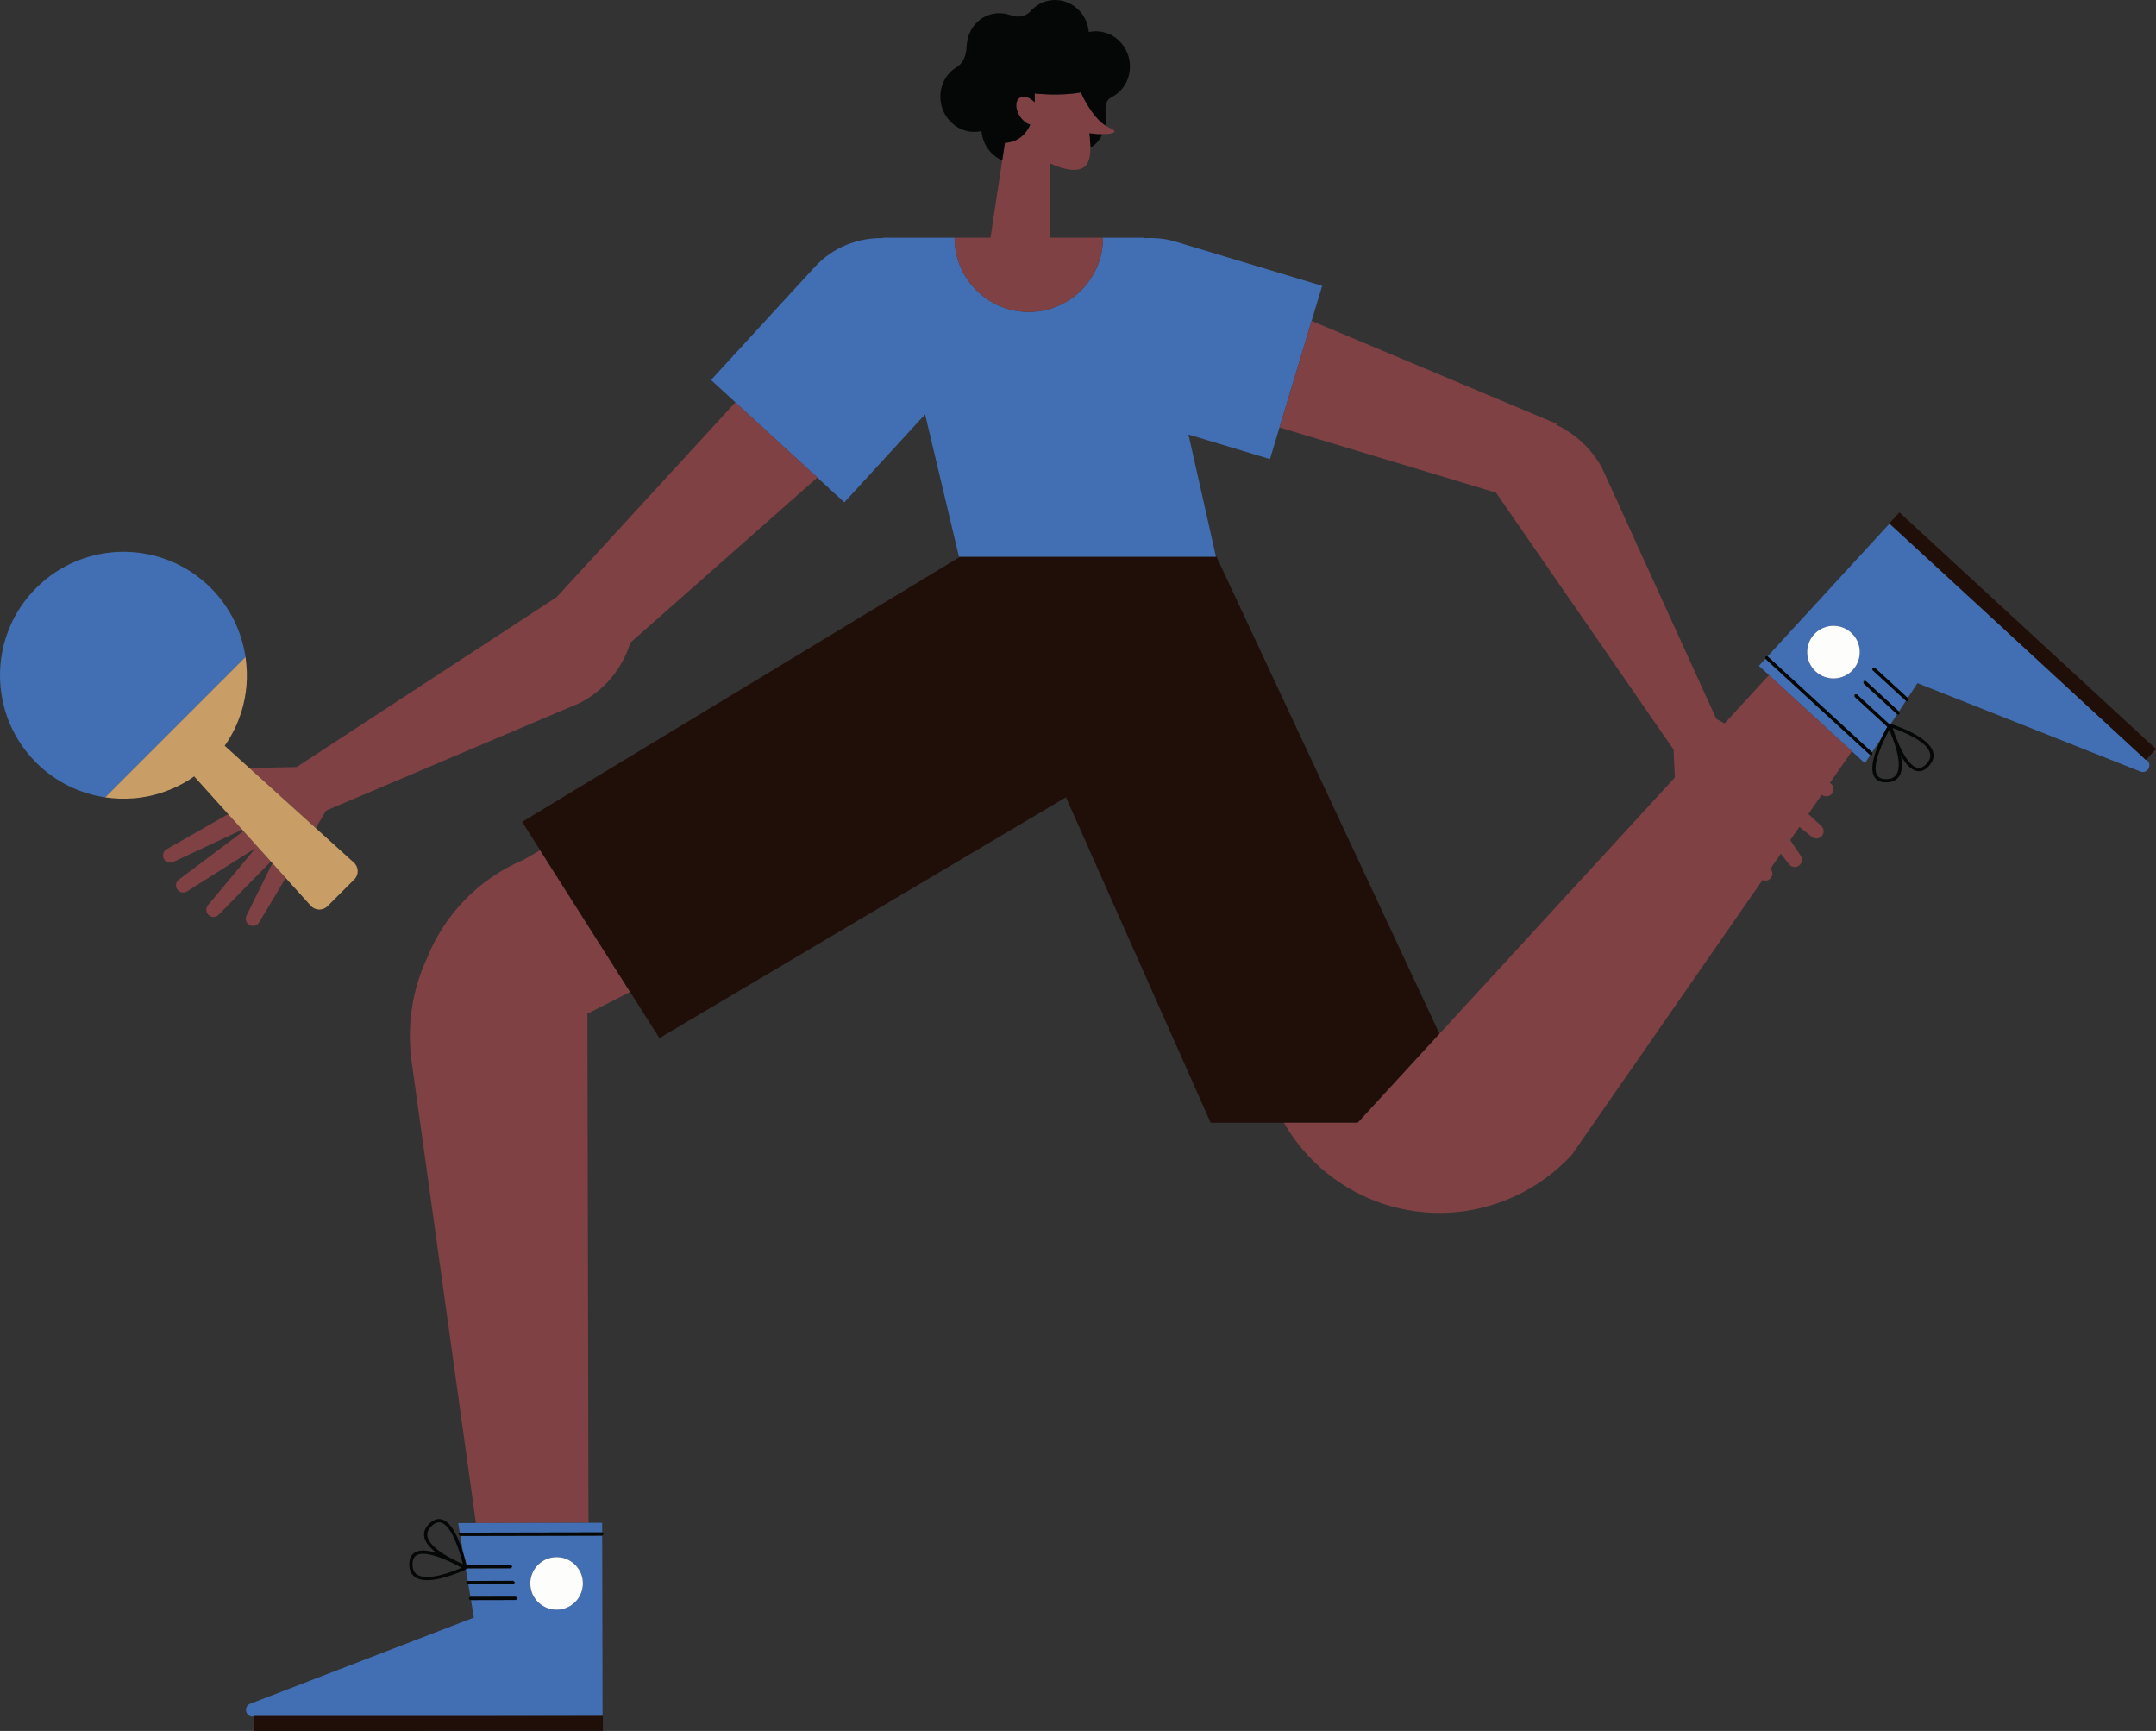 <svg id="_Слой_2" xmlns="http://www.w3.org/2000/svg" width="1080" height="866.99" viewBox="0 0 1080 866.99"><rect x="0" y="0" width="1080" height="866.99" fill="#333333" stroke="none"/><g id="Sports02_497952642"><g id="Sports02_497952642-2"><path d="M545.64 66.65c.31 2.68.53 5.18.54 7.39 1.09-.69 2.13-1.48 3.08-2.45 1.27-1.32 2.22-2.83 2.99-4.41-2.13.0-4.49-.19-6.6-.53z" fill="#050606"/><path d="M270.56 425.85l-8.3 4.81c-22.95 9.7-39.75 27.83-48.36 49.25-7.47 15.97-10.17 34.1-7.68 51.97l32.18 230.98 56.4-.12-.14-64.65-.41-190.34 21.4-10.89-45.09-71.01z" fill="#804144"/><path d="M229.52 762.89 230.34 767.8 230.45 767.68 301.63 767.54H301.64L301.63 762.74 294.79 762.75 238.39 762.87 229.52 762.89z" fill="#426fb4"/><path d="M230.59 769.32l1.39 8.37c.91 2.95 1.46 5.22 1.68 6.22l22.18-.05h0l.82.82-.81.82-22.12.04-.37.55.96 5.77 22.79-.06.82.82-.81.82-22.52.05 1.05 6.32 22.74-.05.82.81-.81.82-22.47.05 1.45 8.78-112.04 43.15c-3.43 1.32-2.47 6.41 1.19 6.4h.66v-.22h110.04s64.61-.15 64.61-.15l-.04-18.29h0l-.15-71.94-71.05.15zm50.28 10.77c5.55.83 10.1 5.37 10.96 10.91 1.38 8.9-6.16 16.48-15.07 15.13-5.55-.84-10.1-5.36-10.96-10.91-1.38-8.9 6.16-16.48 15.06-15.13z" fill="#426fb4"/><path d="M276.76 806.13c8.91 1.35 16.45-6.23 15.07-15.13-.86-5.54-5.41-10.07-10.96-10.91-8.9-1.35-16.45 6.23-15.06 15.13.86 5.55 5.41 10.07 10.96 10.91z" fill="#fdfdfc"/><path d="M230.45 767.68 230.34 767.8 229.64 768.5 230.46 769.32H230.59L301.64 769.17v0L302.45 768.34 301.64 767.54v0H301.63L230.45 767.68z" fill="#050606"/><path d="M255.85 785.5l.81-.82-.82-.82h0l-22.18.05c-.22-1-.77-3.27-1.68-6.22-1.97-6.36-5.49-15.04-10.42-16.59-2.15-.67-4.31.0-6.44 2.01-2.19 2.08-3.06 4.35-2.59 6.77.58 2.92 3.15 5.64 6.25 8-4.13-1.28-8.2-1.83-10.82-.36-1.95 1.1-2.94 3.15-2.94 6.07.0 3.02 1.07 5.22 3.15 6.53 1.56.98 3.58 1.36 5.8 1.36 8.09.0 18.82-5.1 19.39-5.37h0s.37-.56.37-.56l22.12-.04zm-41.73-15.92c-.36-1.87.33-3.58 2.12-5.27 1.29-1.22 2.51-1.82 3.71-1.82l1.11.18c5.22 1.63 9.26 14.33 10.79 20.71-4.25-1.82-16.51-7.59-17.74-13.8zm-5.09 19.16c-1.6-1-2.39-2.69-2.39-5.15.0-2.32.69-3.83 2.11-4.64.86-.48 1.95-.69 3.2-.69 5.69.0 14.62 4.34 19.28 7.02-4.23 1.84-16.84 6.82-22.2 3.46z" fill="#050606"/><path d="M257.12 793.45 257.93 792.63 257.11 791.81 234.32 791.87H234.27L233.46 792.68 234.27 793.49H234.28 234.59L257.12 793.45z" fill="#050606"/><path d="M258.38 801.39 259.19 800.58 258.38 799.77 235.64 799.81H235.54L234.73 800.63 235.54 801.44v0H235.91L258.38 801.39z" fill="#050606"/><path d="M127.18 859.77V866.99L302.01 866.97V859.53H237.22L127.18 859.54V859.77z" fill="#200f09"/><path d="M721.08 517.8 608.87 277.76 609.12 278.84H480.38L480.51 279.12 261.55 411.66 270.56 425.85 315.65 496.87 330.32 519.97 533.97 399.35 606.46 562.38H643.17 680.14L721.08 517.8z" fill="#200f09"/><path d="M934.19 382.29 936.89 378.18 936.76 378.13 884.34 329.98 881.09 333.51 886.12 338.13 927.66 376.29 934.19 382.29z" fill="#426fb4"/><path d="M937.77 376.84l4.64-7.07c1.33-2.8 2.48-4.85 3-5.74l-16.34-15.01-.05-1.15 1.15-.05 16.29 14.96.65-.16 3.2-4.88-16.78-15.42-.05-1.15 1.16-.05 16.59 15.24 3.51-5.35-16.75-15.38-.05-1.15 1.15-.06 16.55 15.2 4.88-7.44 111.61 44.25c3.41 1.36 6.16-3.03 3.46-5.51l-.49-.45-.15.16-78.52-72.42-49.96-45.89-12.37 13.46h0s-48.66 52.98-48.66 52.98l52.32 48.06zm-9.61-41.27c-4.92 5.36-13.26 5.71-18.62.79-5.36-4.92-5.71-13.26-.79-18.61 4.93-5.37 13.26-5.72 18.62-.79 5.36 4.92 5.71 13.26.79 18.61z" fill="#426fb4"/><path d="M927.36 316.95c-5.36-4.93-13.69-4.58-18.62.79-4.92 5.36-4.57 13.69.79 18.61 5.36 4.92 13.7 4.57 18.62-.79 4.92-5.36 4.57-13.69-.79-18.61z" fill="#fdfdfc"/><path d="M936.76 378.13 936.89 378.18 937.31 378.34 937.91 378.08 937.86 376.92 937.77 376.84 885.45 328.78 885.44 328.77 884.29 328.83 884.34 329.98v0L936.76 378.13z" fill="#050606"/><path d="M930.17 347.82l-1.15.05.05 1.15 16.34 15.01c-.51.89-1.66 2.94-3 5.74-2.86 6.01-6.14 14.76-3.57 19.22 1.1 1.92 3.1 2.89 5.95 2.89h.14c3.02-.04 5.21-1.12 6.5-3.22 1.56-2.53 1.5-6.28.82-10.11 2.16 3.74 4.79 6.91 7.72 7.6l1.25.15c1.74.0 3.43-.87 5.02-2.62 2.04-2.23 2.75-4.56 2.11-6.93-2.24-8.22-20.47-13.89-21.25-14.13h0l-.65.16-16.29-14.96zm19.87 39.98c-.99 1.62-2.66 2.41-5.12 2.44-2.29.02-3.84-.64-4.66-2.06-2.73-4.74 2.91-16.82 6.11-22.55 1.88 4.22 6.99 16.78 3.68 22.17zm16.74-10.63c.49 1.83-.07 3.59-1.74 5.4-1.57 1.71-3.08 2.38-4.7 1.99-5.32-1.26-10.26-13.65-12.24-19.89 4.37 1.51 17.02 6.4 18.67 12.51z" fill="#050606"/><path d="M934.63 341.12 933.47 341.16 933.52 342.31 950.31 357.74 950.35 357.77 950.9 357.99 951.5 357.72 951.45 356.56 951.22 356.35 934.63 341.12z" fill="#050606"/><path d="M939.09 334.41 937.93 334.47 937.99 335.62 954.73 351 954.81 351.07 955.36 351.28 955.96 351.02 955.91 349.86 955.64 349.62 939.09 334.41z" fill="#050606"/><path d="M1075.1 380.48 1080 375.17 951.49 256.64 946.44 262.11 996.44 308.22 1074.95 380.64 1075.1 380.48z" fill="#200f09"/><path d="M422.95 251.61l40.45-44.08 16.98 71.32h128.73l-.25-1.09-13.53-60.12 40.83 12.3 4.78-15.85 16.07-53.35 5.3-17.57-73.53-22.16c-5.2-1.57-10.44-1.98-15.57-1.7l-.05-.24h-20.64c0 20.54-16.65 37.19-37.19 37.19s-37.18-16.65-37.18-37.19h-35.81l.05.19c-12.55-.24-25.13 4.51-34.28 14.48l-51.93 56.58 12.2 11.2 41.04 37.67 13.53 12.42z" fill="#426fb4"/><path d="M123.47 458.6c-.83 1.68-.23 3.71 1.37 4.68 1.7 1.01 3.91.46 4.93-1.23l13.36-22.28-6.68-7.41-12.98 26.25z" fill="#804144"/><path d="M121.96 416.28l-32.37 24.3c-1.49 1.12-1.88 3.2-.88 4.79 1.06 1.68 3.28 2.18 4.96 1.12l34.3-21.66-23.8 28.58c-1.2 1.44-1.09 3.56.25 4.86 1.42 1.38 3.7 1.37 5.08-.06l26.18-26.72-13.72-15.22z" fill="#804144"/><path d="M83.48 425.36c-1.62.93-2.26 2.95-1.48 4.65.84 1.79 2.98 2.57 4.78 1.73l34.55-16.17-7.03-7.8-30.82 17.59z" fill="#804144"/><path d="M158.13 414.75l5.24-8.75 127.05-53.88c12.77-6.55 21.45-17.66 25.36-30.23l93.64-82.7-41.04-37.67-89.44 97.46.04.03-130.41 85.2-23.69.46 33.26 30.08z" fill="#804144"/><path d="M749.39 246.76l88.94 128.67.64 14.04-117.89 128.34-40.94 44.58h-36.97c22.82 39.86 72.66 56.47 115.23 36.98h0c10.7-4.85 20.62-11.87 29.06-21.06l95.47-137.56c.93.39 1.96.49 2.93.01 1.77-.89 2.49-3.05 1.61-4.82l-.5-1 5.08-7.32 4.18 5.28c1.16 1.47 3.25 1.79 4.81.75 1.65-1.1 2.09-3.33.99-4.99l-5.25-7.86 4.58-6.6 6.33 4.99c1.47 1.16 3.58.99 4.86-.37 1.35-1.46 1.27-3.73-.19-5.08l-6.49-6.04 6.63-9.56.86.4c1.7.79 3.71.14 4.64-1.49.97-1.72.36-3.9-1.35-4.88l11.02-15.88-41.54-38.15-22.26 24.24-4.13-2.33-57.19-125.6c-5.42-9.92-13.61-17.27-23.04-21.69l.16-.54-122.64-51.48-16.07 53.35 108.44 32.67z" fill="#804144"/><path d="M515.33 156.25c20.54.0 37.19-16.65 37.19-37.19h-26.48l.11-37.15c4.3 1.94 8.53 3.15 11.77 3.16 6.52.02 8.3-4.29 8.26-11.04-.01-2.21-.23-4.72-.54-7.39 2.11.34 4.47.53 6.6.53 5.07.0 8.68-.98 3.57-3.12-.72-.3-1.39-.77-2.07-1.21-7.07-4.62-12.03-15.98-12.03-15.98l.02.21c-.1-.27-.22-.54-.33-.81-10.31 2.01-23.13.53-23.13.53.07 1.59.07 3.05.02 4.44-2.44-2.57-5.54-3.65-7.54-2.27-2.35 1.62-2.22 5.9.29 9.53 1.41 2.04 3.25 3.37 5.02 3.93-3.38 7.74-9.68 8.98-12.68 9.1l-1.34 8.8-5.88 38.73h-18.01c0 20.54 16.65 37.19 37.18 37.19z" fill="#804144"/><path d="M516.06 62.44c-1.77-.56-3.62-1.88-5.02-3.93-2.51-3.64-2.65-7.91-.29-9.53 2-1.37 5.1-.29 7.54 2.27.05-1.39.05-2.85-.02-4.44.0.0 12.83 1.48 23.13-.53.11.27.22.54.33.81l-.02-.21s4.96 11.36 12.03 15.98c.34-1.77.36-3.59.16-5.39l.07-.05c-1.14-7.32 2.56-8.55 2.56-8.55v-.07c1.67-.82 3.28-1.88 4.67-3.32 6.51-6.73 6.43-17.76-.18-24.63-4.26-4.42-10.18-6-15.6-4.8-.36-3.93-1.93-7.79-4.86-10.83-6.61-6.87-17.25-6.97-23.77-.24-.12.13-.2.28-.32.41l-.04-.03c-4.18 4.9-10.07 2.23-10.07 2.23l.03.08c-5.91-2.18-12.7-.94-17.38 3.9-2.87 2.97-4.38 6.77-4.7 10.68-.03.19-.11.37-.11.57-.07 8.3-4.77 10.63-4.77 10.63l.05.06c-1.28.74-2.51 1.61-3.6 2.73-6.51 6.73-6.43 17.76.18 24.63 4.26 4.42 10.18 6 15.6 4.79.36 3.94 1.93 7.79 4.86 10.83 1.64 1.7 3.52 2.98 5.53 3.85l1.34-8.8c3.01-.12 9.3-1.36 12.68-9.1z" fill="#050606"/><path d="M117.61 364.96c-.66 1.39-1.39 2.76-2.16 4.1.78-1.35 1.5-2.71 2.16-4.1z" fill="#426fb4"/><path d="M112.59 373.57c.58-.83 1.13-1.66 1.66-2.5-.53.84-1.13 1.65-1.7 2.46l.04.04z" fill="#426fb4"/><path d="M80.33 397.27c-4.36 1.36-8.83 2.23-13.34 2.6 4.51-.37 8.99-1.24 13.34-2.6z" fill="#426fb4"/><path d="M120.36 358.22c-.55 1.61-1.15 3.21-1.84 4.78.69-1.57 1.29-3.17 1.84-4.78z" fill="#426fb4"/><path d="M92.62 391.86c-1.32.76-2.66 1.46-4.01 2.11 1.36-.65 2.69-1.36 4.01-2.11z" fill="#426fb4"/><path d="M52.73 399.37l70.25-70.25c-1.88-12.66-7.63-24.86-17.37-34.61-24.16-24.16-63.33-24.16-87.49.0-24.16 24.16-24.16 63.33.0 87.49 9.75 9.75 21.95 15.49 34.61 17.37z" fill="#426fb4"/><path d="M94.7 390.64c.88-.55 1.74-1.13 2.59-1.73l-.03-.03c-.85.6-1.69 1.22-2.56 1.77z" fill="#426fb4"/><path d="M123.07 329.79c.26 1.87.43 3.74.52 5.62-.09-1.88-.26-3.75-.52-5.62z" fill="#426fb4"/><path d="M66.3 399.91c-2.01.14-4.02.19-6.03.14 2.01.05 4.02.0 6.03-.14z" fill="#426fb4"/><path d="M123.65 336.62c.06 2.07.0 4.14-.14 6.2.15-2.06.19-4.13.14-6.2z" fill="#426fb4"/><path d="M86.56 394.93c-1.52.66-3.07 1.25-4.63 1.78 1.56-.54 3.11-1.12 4.63-1.78z" fill="#426fb4"/><path d="M58.92 399.98c-1.83-.09-3.65-.25-5.47-.5 1.82.25 3.64.41 5.47.5z" fill="#426fb4"/><path d="M123.48 343.35c-.37 4.54-1.25 9.03-2.62 13.42 1.37-4.38 2.24-8.88 2.62-13.42z" fill="#426fb4"/><path d="M52.69 399.41c.25.04.51.04.76.07 1.82.25 3.64.41 5.47.5.45.02.9.05 1.35.06 2.01.05 4.02.0 6.03-.14.23-.02.46-.01.69-.03 4.51-.37 8.99-1.25 13.34-2.6.54-.17 1.06-.38 1.59-.56 1.56-.53 3.11-1.12 4.63-1.78.69-.3 1.37-.63 2.06-.95 1.36-.65 2.7-1.36 4.01-2.11.7-.4 1.39-.8 2.07-1.23.87-.55 1.71-1.17 2.56-1.77l.03.03 17.01 18.87 7.03 7.8.63.7 13.72 15.22.76.85 6.68 7.41 12.46 13.82c2.21 2.55 6.12 2.69 8.51.31l13.4-13.4c2.39-2.39 2.25-6.29-.3-8.5l-19.07-17.25-33.26-30.08-12.27-11.09-.04-.04c.57-.82 1.18-1.62 1.7-2.46.42-.66.8-1.34 1.19-2.01.77-1.35 1.5-2.72 2.16-4.1.31-.65.62-1.3.91-1.95.69-1.57 1.29-3.17 1.84-4.78.16-.48.35-.96.51-1.45 1.37-4.38 2.25-8.88 2.62-13.42.01-.18.01-.36.03-.54.15-2.06.19-4.13.14-6.2-.01-.41-.04-.81-.06-1.22-.09-1.88-.26-3.75-.52-5.62-.03-.23-.03-.46-.06-.69l-.03.03-70.25 70.25-.03.03z" fill="#c99d66"/></g></g></svg>